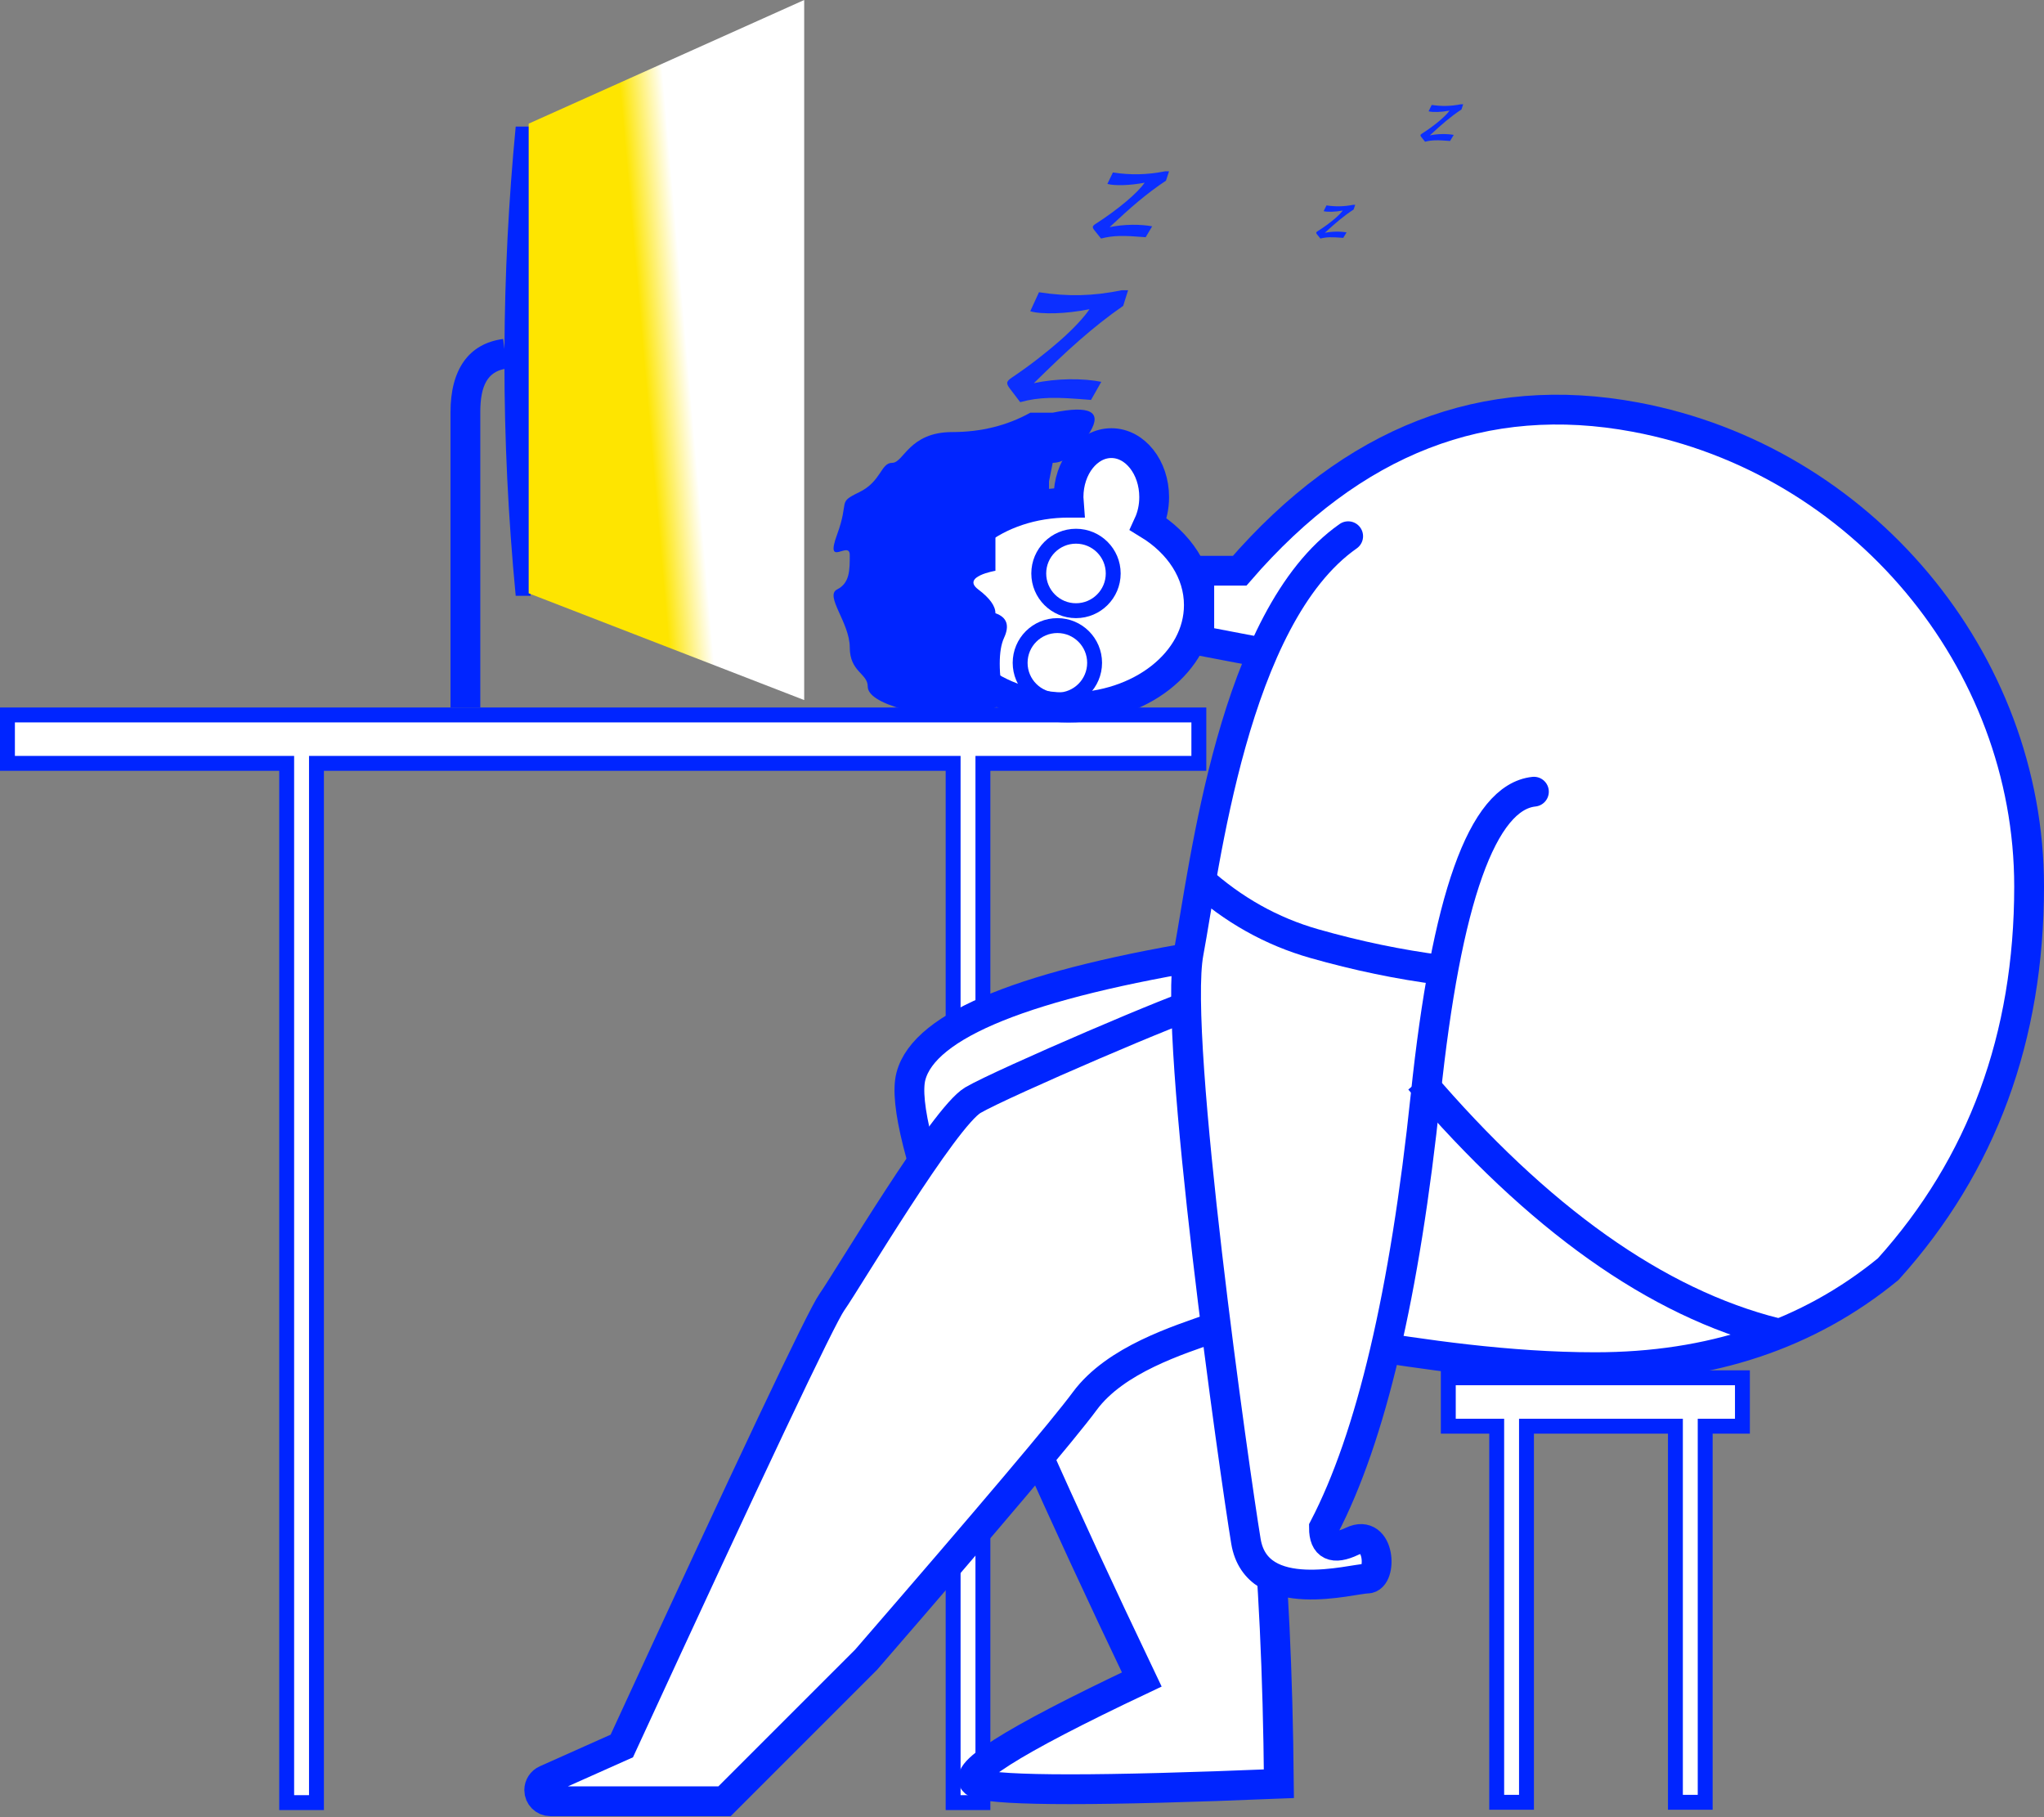 <?xml version="1.0" encoding="UTF-8"?>
<svg width="549px" height="488px" viewBox="0 0 549 488" version="1.1" xmlns="http://www.w3.org/2000/svg" xmlns:xlink="http://www.w3.org/1999/xlink">
    <rect x="0" y="0" width="549" height="488" fill="#808080" stroke="none"/>
    <!-- Generator: Sketch 57 (83077) - https://sketch.com -->
    <title>Group 4</title>
    <desc>Created with Sketch.</desc>
    <defs>
        <linearGradient x1="57.747%" y1="53.339%" x2="42.605%" y2="50%" id="linearGradient-1">
            <stop stop-color="#FEE500" offset="0%"></stop>
            <stop stop-color="#FFFFFF" offset="100%"></stop>
        </linearGradient>
    </defs>
    <g id="Page-1" stroke="none" stroke-width="1" fill="none" fill-rule="evenodd">
        <g id="工作台-周报-2-1" transform="translate(-113, -718)">
            <g id="1" transform="translate(40, 368)">
                <g id="Group-4" transform="translate(345.5, 593.5) scale(-1, 1) translate(-345.5, -593.5) translate(73, 350)">
                    <path d="M156,370 L77,370 L77,383 L87,383 L87,484 L95,484 L95,383 L135,383 L135,484 L143,484 L143,383 L156,383 L156,370 Z" id="Combined-Shape" stroke="#0025FF" stroke-width="4" fill="#FFFFFF"></path>
                    <path d="M543,192 L223,192 L223,205 L281,205 L281,484.088 L289,484.088 L289,205 L460,205 L460,484.088 L468,484.088 L468,205 L543,205 L543,192 Z" id="Combined-Shape-Copy" stroke="#0025FF" stroke-width="4" fill="#FFFFFF"></path>
                    <path d="M218.333,256 C269.365,264.18 296.698,275.188 300.333,289.023 C303.969,302.859 283.302,356.859 238.333,451.023 C273.673,467.731 288.339,477.064 282.333,479.023 C276.327,480.982 249.383,480.982 201.5,479.023 C202.056,419.69 206.416,375.023 214.582,345.023 C222.747,315.023 192.22,303.634 123,310.855 L218.333,256 Z" id="Path-12" stroke="#0025FF" stroke-width="8" fill="#FFFFFF"></path>
                    <path d="M222.884,153.265 L212.037,153.265 C181.667,118.195 146.234,104.445 105.74,112.017 C44.999,123.374 0,177.285 0,238.059 C0,278.574 12.612,312.826 37.837,340.814 C59.243,358.372 85.493,367.151 116.587,367.151 C163.227,367.151 209.868,353.271 219.087,356.551 C228.307,359.83 245.365,365.033 253.648,376.261 C259.17,383.746 278.744,406.894 312.368,445.706 L350.398,483.728 L397.171,483.728 C398.828,483.728 400.171,482.385 400.171,480.728 C400.171,479.544 399.475,478.471 398.394,477.989 L377.99,468.88 L377.99,468.88 C343.281,393.55 324.48,353.831 321.588,349.723 C317.249,343.56 291.474,299.988 283.663,295.426 C275.851,290.864 225.595,269.297 222.884,269.297 C220.172,269.297 221.799,230.332 216.918,215.9 C213.664,206.28 209.621,193.877 204.788,178.691 L206.541,175.139 L222.884,172.016 L222.884,153.265 Z" id="Path-7" stroke="#0025FF" stroke-width="8" fill="#FFFFFF"></path>
                    <path d="M406.485,34 C408.402,53.91 409.41,73.821 409.509,93.731 L409.864,91.034 C419.198,92.266 424,99.34 424,110.703 L424,190 L416,190 L416,110.703 C416,103.379 413.915,99.95 409.513,99.079 L409.518,97 C409.518,118 408.507,139 406.485,160 L402.485,160 L402.485,34 L406.485,34 Z" id="Combined-Shape" fill="#0025FF"></path>
                    <path d="M133,212.605 C146.848,214.067 156.549,241.31 162.105,294.334 C167.661,347.358 176.76,386.008 189.402,410.284 C189.402,415.103 186.872,416.308 181.81,413.899 C174.217,410.284 173.706,423.925 177.758,423.925 C181.81,423.925 207.445,431.467 210.355,413.899 C213.265,396.33 230.04,278.716 225.739,255.849 C221.437,232.982 213.809,165.611 182.894,144" id="Path-9" stroke="#0025FF" stroke-width="8" fill="#FFFFFF" stroke-linecap="round"></path>
                    <path d="M223,236.031 C213.804,244.347 203.471,250.139 192,253.406 C180.529,256.674 169.18,259.031 157.951,260.477" id="Path-10" stroke="#0025FF" stroke-width="8"></path>
                    <path d="M163.7,290 C131.9,327.245 100,349.889 68,357.934" id="Path-11" stroke="#0025FF" stroke-width="8"></path>
                    <path d="M246.5,119 C252.851,119 258,125.492 258,133.5 C258,134.007 257.979,134.507 257.939,135 L258,135 C277.33,135 293,147.312 293,162.5 C293,177.688 277.33,190 258,190 C238.67,190 223,177.688 223,162.5 C223,153.664 228.304,145.801 236.547,140.77 C235.563,138.632 235,136.149 235,133.5 C235,125.492 240.149,119 246.5,119 Z" id="Combined-Shape" stroke="#0025FF" stroke-width="8" fill="#FFFFFF"></path>
                    <circle id="Oval" stroke="#0025FF" stroke-width="4" cx="256" cy="154" r="10"></circle>
                    <circle id="Oval-Copy" stroke="#0025FF" stroke-width="4" cx="261" cy="178" r="10"></circle>
                    <path d="M262.25,110.826 C252.25,108.787 248.917,110.522 252.25,116.03 C255.583,121.537 258.917,124.291 262.25,124.291 L263.25,129.291 C263.25,129.828 263.25,130.795 263.25,132.194 C263.25,134.291 259.25,139.11 263.25,139.11 C265.917,139.11 270.712,139.11 277.635,139.11 L277.635,149.053 C277.635,151.872 277.635,153.281 277.635,153.281 C277.635,153.281 286.865,154.822 282.25,158.291 C279.173,160.604 277.635,162.734 277.635,164.682 C274.549,165.755 273.777,167.958 275.32,171.291 C276.863,174.625 276.863,180.527 275.32,189 L282.25,191.919 L302.25,190.549 C308.706,188.729 311.934,186.658 311.934,184.335 C311.934,180.851 316.762,180.458 316.762,173.849 C316.762,167.239 323.559,160 320.16,158.291 C316.762,156.582 316.762,153.162 316.762,149.053 C316.762,144.944 323.559,152.78 320.16,143.535 C316.762,134.291 320.25,135.096 314.25,132.194 C308.25,129.291 308.469,124.291 305.359,124.291 C302.25,124.291 300.865,116.03 289.25,116.03 C281.507,116.03 274.507,114.295 268.25,110.826 L262.25,110.826 Z" id="Path-14" fill="#0025FF"></path>
                    <path d="M273.157,82.14 C271.077,83.58 269.077,85.06 267.157,86.58 C265.237,88.1 263.317,89.7 261.397,91.38 C259.477,93.06 257.517,94.85 255.517,96.75 C253.517,98.65 251.397,100.7 249.157,102.9 C250.637,102.58 252.197,102.33 253.837,102.15 C255.477,101.97 257.097,101.87 258.697,101.85 C260.297,101.83 261.837,101.88 263.317,102 C264.797,102.12 266.117,102.3 267.277,102.54 L264.517,107.4 C262.117,107.2 260.027,107.05 258.247,106.95 C256.467,106.85 254.847,106.82 253.387,106.86 C251.927,106.9 250.577,107.01 249.337,107.19 C248.097,107.37 246.817,107.64 245.497,108 L242.617,104.22 C242.137,103.58 241.937,103.07 242.017,102.69 C242.097,102.31 242.537,101.86 243.337,101.34 C245.657,99.78 247.917,98.15 250.117,96.45 C252.317,94.75 254.337,93.09 256.177,91.47 C258.017,89.85 259.617,88.31 260.977,86.85 C262.337,85.39 263.377,84.12 264.097,83.04 C262.457,83.36 260.867,83.61 259.327,83.79 C257.787,83.97 256.327,84.08 254.947,84.12 C253.567,84.16 252.297,84.14 251.137,84.06 C249.977,83.98 248.997,83.82 248.197,83.58 L250.537,78.48 C254.377,79.08 258.077,79.34 261.637,79.26 C265.197,79.18 268.917,78.74 272.797,77.94 L274.477,77.94 L273.157,82.14 Z" id="Z" fill="#0C2FFF" transform="translate(258.239, 92.97) scale(-1, 1) translate(-258.239, -92.97) "></path>
                    <path d="M250.645,48.523 C249.333,49.389 248.072,50.278 246.862,51.191 C245.651,52.104 244.441,53.065 243.23,54.075 C242.019,55.084 240.784,56.159 239.523,57.301 C238.262,58.443 236.925,59.674 235.513,60.996 C236.446,60.804 237.429,60.653 238.463,60.545 C239.497,60.437 240.519,60.377 241.528,60.365 C242.537,60.353 243.507,60.383 244.441,60.455 C245.374,60.527 246.206,60.635 246.937,60.78 L245.197,63.7 C243.684,63.579 242.366,63.489 241.244,63.429 C240.122,63.369 239.1,63.351 238.18,63.375 C237.259,63.399 236.408,63.465 235.626,63.573 C234.844,63.681 234.037,63.844 233.205,64.06 L231.389,61.789 C231.086,61.404 230.96,61.098 231.011,60.87 C231.061,60.641 231.339,60.371 231.843,60.059 C233.306,59.121 234.731,58.142 236.118,57.121 C237.505,56.099 238.779,55.102 239.939,54.129 C241.099,53.156 242.108,52.23 242.965,51.353 C243.823,50.476 244.478,49.713 244.932,49.064 C243.898,49.256 242.896,49.407 241.925,49.515 C240.954,49.623 240.033,49.689 239.163,49.713 C238.293,49.737 237.492,49.725 236.761,49.677 C236.03,49.629 235.412,49.533 234.907,49.389 L236.383,46.324 C238.804,46.685 241.137,46.841 243.381,46.793 C245.626,46.745 247.971,46.481 250.418,46 L251.477,46 L250.645,48.523 Z" id="Z-Copy" fill="#0C2FFF" transform="translate(241.239, 55.03) scale(-1, 1) translate(-241.239, -55.03) "></path>
                    <path d="M191.051,56.266 C190.38,56.7 189.735,57.146 189.116,57.604 C188.496,58.062 187.877,58.544 187.258,59.051 C186.638,59.557 186.006,60.097 185.361,60.669 C184.715,61.242 184.032,61.86 183.309,62.523 C183.786,62.426 184.29,62.351 184.819,62.297 C185.348,62.243 185.87,62.212 186.387,62.206 C186.903,62.2 187.399,62.215 187.877,62.252 C188.354,62.288 188.78,62.342 189.154,62.414 L188.264,63.879 C187.49,63.819 186.816,63.774 186.241,63.744 C185.667,63.713 185.144,63.704 184.673,63.716 C184.202,63.728 183.767,63.762 183.367,63.816 C182.967,63.87 182.554,63.951 182.128,64.06 L181.199,62.921 C181.044,62.728 180.98,62.574 181.006,62.46 C181.031,62.345 181.173,62.209 181.431,62.053 C182.18,61.583 182.909,61.091 183.619,60.579 C184.328,60.066 184.98,59.566 185.574,59.078 C186.167,58.59 186.683,58.125 187.122,57.685 C187.561,57.245 187.896,56.863 188.129,56.537 C187.599,56.634 187.087,56.709 186.59,56.763 C186.093,56.817 185.622,56.851 185.177,56.863 C184.732,56.875 184.322,56.869 183.948,56.845 C183.573,56.82 183.257,56.772 182.999,56.7 L183.754,55.163 C184.993,55.344 186.186,55.422 187.335,55.398 C188.483,55.374 189.683,55.241 190.935,55 L191.477,55 L191.051,56.266 Z" id="Z-Copy-2" fill="#0C2FFF" transform="translate(186.239, 59.53) scale(-1, 1) translate(-186.239, -59.53) "></path>
                    <path d="M163.011,29.406 C162.276,29.888 161.569,30.383 160.89,30.891 C160.212,31.4 159.533,31.936 158.855,32.498 C158.176,33.06 157.484,33.659 156.777,34.295 C156.07,34.931 155.321,35.617 154.529,36.353 C155.052,36.246 155.604,36.162 156.183,36.102 C156.763,36.042 157.335,36.009 157.901,36.002 C158.466,35.995 159.01,36.012 159.533,36.052 C160.056,36.092 160.523,36.152 160.933,36.233 L159.957,37.859 C159.109,37.792 158.371,37.742 157.742,37.709 C157.113,37.675 156.54,37.665 156.024,37.678 C155.508,37.692 155.031,37.729 154.593,37.789 C154.155,37.849 153.702,37.94 153.236,38.06 L152.218,36.795 C152.048,36.581 151.978,36.41 152.006,36.283 C152.034,36.156 152.19,36.005 152.473,35.831 C153.292,35.309 154.091,34.764 154.869,34.195 C155.646,33.626 156.36,33.07 157.01,32.528 C157.66,31.986 158.226,31.47 158.706,30.982 C159.187,30.493 159.554,30.068 159.809,29.707 C159.229,29.814 158.667,29.898 158.123,29.958 C157.579,30.018 157.063,30.055 156.575,30.068 C156.088,30.082 155.639,30.075 155.229,30.048 C154.819,30.021 154.473,29.968 154.19,29.888 L155.017,28.181 C156.374,28.382 157.682,28.469 158.94,28.442 C160.198,28.415 161.512,28.268 162.883,28 L163.477,28 L163.011,29.406 Z" id="Z-Copy-3" fill="#0C2FFF" transform="translate(157.739, 33.03) scale(-1, 1) translate(-157.739, -33.03) "></path>
                    <polygon id="Path-16" fill="url(#linearGradient-1)" points="403 33.203 403 159.332 329 188 329 0"></polygon>
                </g>
            </g>
        </g>
    </g>
</svg>